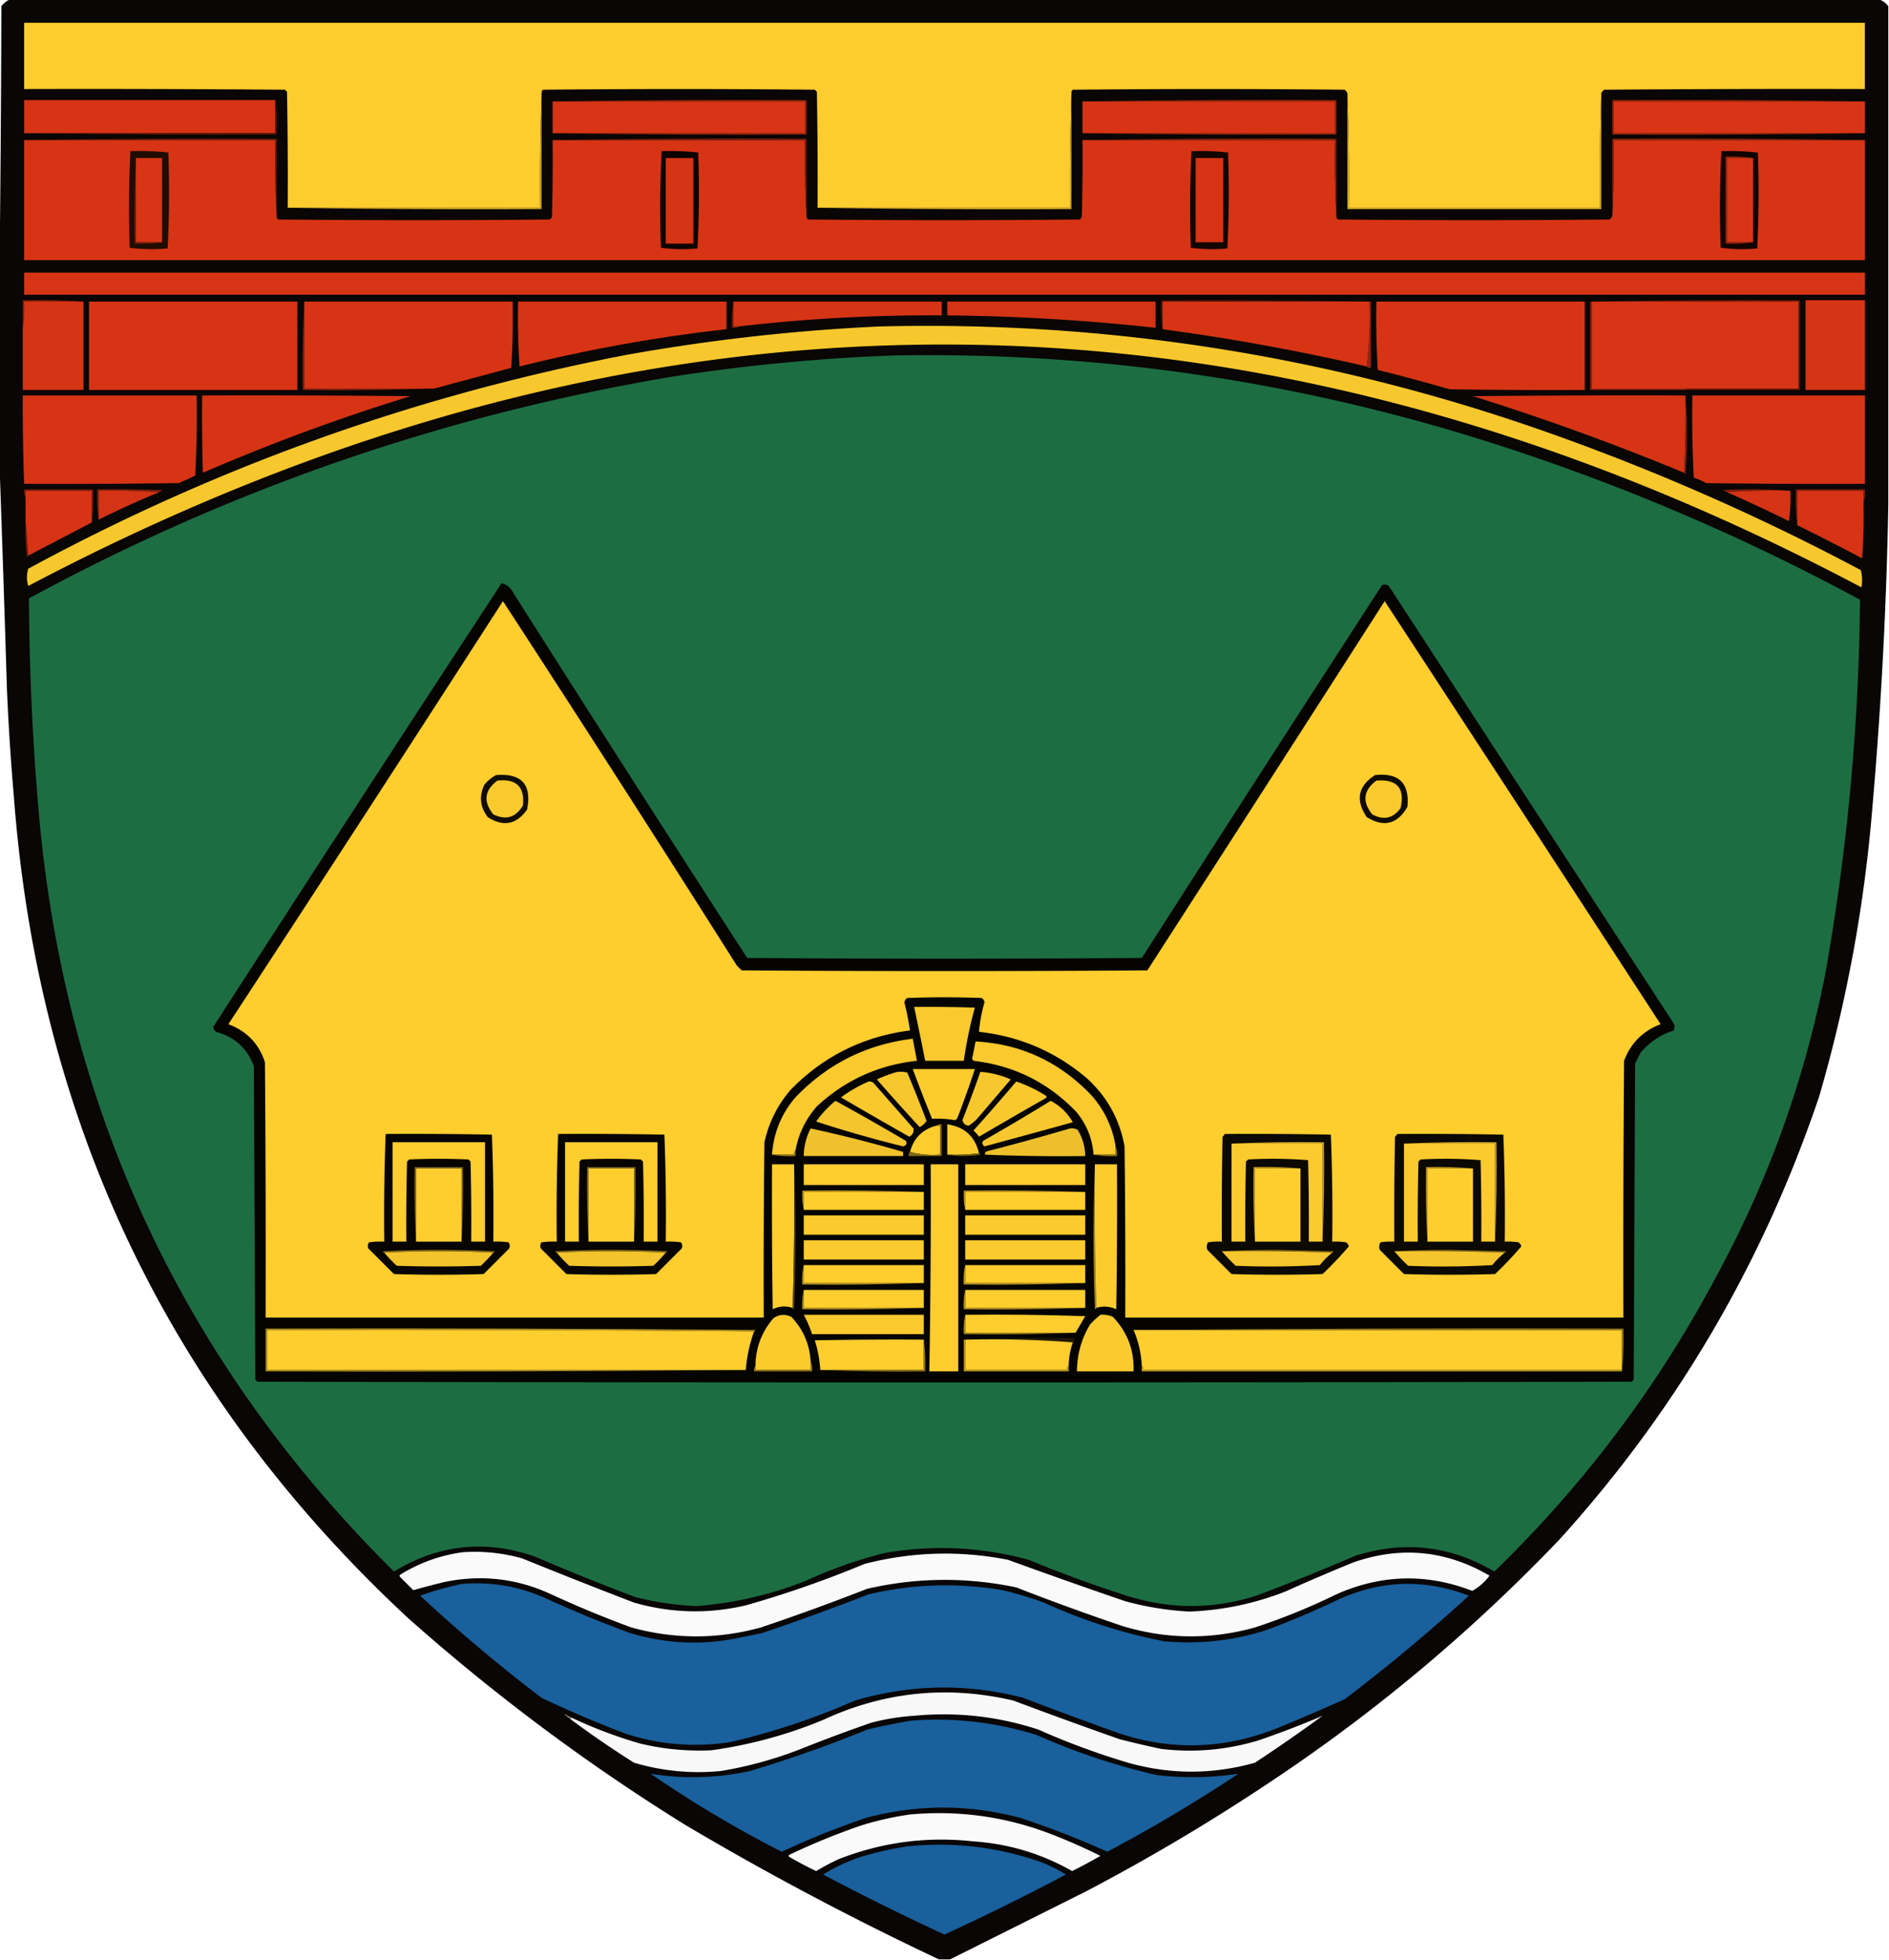 <svg xmlns="http://www.w3.org/2000/svg" width="1369" height="1420" style="shape-rendering:geometricPrecision;text-rendering:geometricPrecision;image-rendering:optimizeQuality;fill-rule:evenodd;clip-rule:evenodd"><path style="opacity:.979" fill="#050201" d="M7.5-.5h1354c2.87.932 5.2 2.598 7 5v361a3181.573 3181.573 0 0 1-11.5 219c-5.78 71.158-18.61 140.991-38.5 209.5-40.74 120.726-103.57 227.89-188.5 321.5-63.56 66.45-133.389 124.95-209.5 175.5a1474.621 1474.621 0 0 1-133 79c-33.092 16.55-66.092 33.05-99 49.5h-8a2201.595 2201.595 0 0 1-184-97.5c-71.236-44.22-138.236-94.22-201-150C122.906 1011.52 27.74 813.016 10 576.5a1766.353 1766.353 0 0 1-5-78 31530.356 31530.356 0 0 0-5.5-166v-126A20353.29 20353.29 0 0 0 1 4.5C2.805 2.174 4.972.508 7.5-.5z"/><path style="opacity:1" fill="#fdcc2e" d="M1160.5 67.5c-1 27.495-1.33 55.162-1 83h-182a1723.12 1723.12 0 0 0-1-83c-.453-.958-1.119-1.792-2-2.5a9702.015 9702.015 0 0 0-197 0c-.752.67-1.086 1.504-1 2.5a1723.12 1723.12 0 0 0-1 83h-183c.167-28.002 0-56.002-.5-84l-1.5-1.5a9702.015 9702.015 0 0 0-197 0c-.752.67-1.086 1.504-1 2.5a1723.12 1723.12 0 0 0-1 83h-183c.167-28.002 0-56.002-.5-84l-1.5-1.5c-62.999-.5-126-.667-189-.5v-48h1334v48c-63-.167-126 0-189 .5-.88.708-1.55 1.542-2 2.5z"/><path style="opacity:1" fill="#8f220f" d="M400.5 73.5c61.164-1 122.498-1.332 184-1v25c-61.502.332-122.836 0-184-1h183v-23h-183z"/><path style="opacity:1" fill="#91230f" d="M784.5 73.5c61.164-1 122.498-1.332 184-1v25c-61.502.332-122.836 0-184-1h183v-23h-183zM1351.5 73.5h-182v23h182c-60.83 1-121.83 1.332-183 1v-25c61.17-.332 122.17 0 183 1z"/><path style="opacity:1" fill="#d63415" d="M199.5 72.5v24h-182v-24h182z"/><path style="opacity:1" fill="#d73515" d="M400.5 73.5h183v23h-183v-23z"/><path style="opacity:1" fill="#d73415" d="M784.5 73.5h183v23h-183v-23z"/><path style="opacity:1" fill="#d73515" d="M1351.5 73.5v23h-182v-23h182z"/><path style="opacity:1" fill="#581408" d="M199.5 72.5c.993 8.15 1.326 16.483 1 25-61.169.332-122.169 0-183-1h182v-24z"/><path style="opacity:1" fill="#65180a" d="M17.5 101.5a8375.918 8375.918 0 0 1 183-1v56a756.853 756.853 0 0 1-1-55h-182z"/><path style="opacity:1" fill="#d73415" d="M17.5 101.5h182a756.853 756.853 0 0 0 1 55c-.086.996.248 1.829 1 2.5 65.667.667 131.333.667 197 0l1.5-1.5c.5-18.664.667-37.33.5-56h183a756.853 756.853 0 0 0 1 55c-.086.996.248 1.829 1 2.5 65.667.667 131.333.667 197 0l1.5-1.5c.5-18.664.667-37.33.5-56h183a756.853 756.853 0 0 0 1 55c-.086.996.248 1.829 1 2.5 65.67.667 131.33.667 197 0 .88-.708 1.55-1.542 2-2.5 1-18.159 1.33-36.492 1-55h182v87H17.5v-87z"/><path style="opacity:1" fill="#7b1d0c" d="M400.5 101.5a8467.762 8467.762 0 0 1 184-1v56a756.853 756.853 0 0 1-1-55h-183z"/><path style="opacity:1" fill="#89210e" d="M784.5 101.5a8467.762 8467.762 0 0 1 184-1v56a756.853 756.853 0 0 1-1-55h-183z"/><path style="opacity:1" fill="#8e230f" d="M1351.5 101.5h-182c.33 18.508 0 36.841-1 55v-56c61.17-.332 122.17.001 183 1z"/><path style="opacity:1" fill="#210c02" d="M94.5 109.5c9.251-.318 18.417.015 27.5 1 .827 23.239.66 46.406-.5 69.5-9.245.817-18.411.65-27.5-.5a825.917 825.917 0 0 1 .5-70z"/><path style="opacity:1" fill="#0f0300" d="M479.5 109.5c8.918-.317 17.751.016 26.5 1 .827 23.239.66 46.406-.5 69.5-8.912.816-17.745.65-26.5-.5a826.167 826.167 0 0 1 .5-70z"/><path style="opacity:1" fill="#140501" d="M863.5 109.5c8.918-.317 17.751.016 26.5 1 .827 23.239.66 46.406-.5 69.5-8.912.816-17.745.65-26.5-.5a826.167 826.167 0 0 1 .5-70z"/><path style="opacity:1" fill="#130401" d="M1247.5 109.5c8.92-.317 17.75.016 26.5 1 .83 23.239.66 46.406-.5 69.5-8.91.816-17.74.65-26.5-.5-.82-23.406-.66-46.739.5-70z"/><path style="opacity:1" fill="#6e1a0a" d="M98.5 114.5v61h19c-6.479.991-13.146 1.324-20 1-.33-20.84.003-41.507 1-62z"/><path style="opacity:1" fill="#d73515" d="M98.5 114.5h19v61h-19v-61z"/><path style="opacity:1" fill="#d53415" d="M482.5 114.5h20v62h-20v-62z"/><path style="opacity:1" fill="#d63415" d="M866.5 114.5h20v61h-20v-61z"/><path style="opacity:1" fill="#8c220e" d="M1270.5 114.5h-19v61h19c-6.48.991-13.15 1.324-20 1v-63c6.85-.324 13.52.009 20 1z"/><path style="opacity:1" fill="#d73515" d="M1270.5 114.5v61h-19v-61h19z"/><path style="opacity:1" fill="#c59f24" d="M392.5 67.5v84a8467.762 8467.762 0 0 1-184-1h183a1723.12 1723.12 0 0 1 1-83z"/><path style="opacity:1" fill="#cca525" d="M776.5 67.5v84a8467.762 8467.762 0 0 1-184-1h183a1723.12 1723.12 0 0 1 1-83z"/><path style="opacity:1" fill="#d5ad27" d="M976.5 67.5a1723.12 1723.12 0 0 1 1 83h182c-.33-27.838 0-55.505 1-83v84h-184v-84z"/><path style="opacity:1" fill="#d73515" d="M17.5 197.5h1334v16H17.5v-16z"/><path style="opacity:1" fill="#821f0d" d="M60.5 218.5h-43c.323 6.522-.01 12.855-1 19v-20c14.843-.329 29.51.004 44 1z"/><path style="opacity:1" fill="#501308" d="M993.5 218.5h-151v20c-.991-6.813-1.325-13.813-1-21 50.836-.332 101.503.001 152 1z"/><path style="opacity:1" fill="#d53415" d="M60.5 218.5v64h-44v-45c.99-6.145 1.323-12.478 1-19h43z"/><path style="opacity:1" fill="#d63415" d="M64.5 218.5h151v64h-151v-64z"/><path style="opacity:1" fill="#d73415" d="M220.5 218.5h151a576.95 576.95 0 0 1-1 48 97964.323 97964.323 0 0 1-56 15h-94v-63zM375.5 218.5h151v20a1140.742 1140.742 0 0 0-150 27 553.172 553.172 0 0 1-1-47z"/><path style="opacity:1" fill="#761c0c" d="M531.5 218.5v18h4c-1.419.951-3.085 1.284-5 1-.323-6.522.01-12.855 1-19z"/><path style="opacity:1" fill="#d53415" d="M531.5 218.5h151v10a1199.06 1199.06 0 0 0-147 8h-4v-18z"/><path style="opacity:1" fill="#d43415" d="M686.5 218.5h151v19a1509.79 1509.79 0 0 0-151-9v-10z"/><path style="opacity:1" fill="#d63415" d="M992.5 218.5c.651 16.036-.016 31.702-2 47a1603.362 1603.362 0 0 0-148-27v-20h150z"/><path style="opacity:1" fill="#96240e" d="M992.5 218.5h1v48c-1.291.237-2.291-.096-3-1 1.984-15.298 2.651-30.964 2-47z"/><path style="opacity:1" fill="#d73415" d="M997.5 218.5h151v64c-32.67.167-65.34 0-98-.5a1497.033 1497.033 0 0 0-52-14 619.322 619.322 0 0 1-1-49.5z"/><path style="opacity:1" fill="#d73515" d="M1153.5 218.5h150v63h-150v-63z"/><path style="opacity:1" fill="#d53415" d="M1308.5 217.5h43v65h-43v-65z"/><path style="opacity:1" fill="#f7c82d" d="M637.5 236.5c167.91-4.126 330.91 22.041 489 78.5a1659.427 1659.427 0 0 1 222 98c1.13 4.079 1.3 8.245.5 12.5-442.746-234.209-885.579-234.542-1328.5-1-1.298-4.215-1.298-8.382 0-12.5 136.624-74.098 281.291-125.764 434-155 60.698-10.837 121.698-17.67 183-20.5z"/><path style="opacity:1" fill="#1d6d43" d="M648.5 257.5c148.993-2.597 294.327 18.903 436 64.5 91.29 29.393 179.12 66.893 263.5 112.5a1633.07 1633.07 0 0 1-25 270c-14.87 76.616-40.87 149.282-78 218-42.46 80.49-96.46 152.49-162 216-31.8-18.75-65.3-22.58-100.5-11.5a1675.942 1675.942 0 0 1-72 29c-31.334 9.94-62.667 9.94-94 0a905.25 905.25 0 0 1-71-26c-34.274-9.34-68.94-11.01-104-5a321.744 321.744 0 0 0-57 20c-25.592 10.19-52.092 16.36-79.5 18.5a211.096 211.096 0 0 1-44.5-6.5c-24.24-9.08-48.24-18.75-72-29-36.045-12.85-70.378-9.35-103 10.5C132.622 986.939 46.789 803.272 28 587.5a1874.462 1874.462 0 0 1-7-154C167.175 354.108 322.342 300.608 486.5 273c53.844-8.394 107.844-13.561 162-15.5z"/><path style="opacity:1" fill="#8e220e" d="M220.5 218.5v63h94a2256.409 2256.409 0 0 1-95 1c-.331-21.507.003-42.84 1-64z"/><path style="opacity:1" fill="#99250f" d="M1152.5 218.5h1v63h69v1h-70v-64z"/><path style="opacity:1" fill="#6a190b" d="M1152.5 218.5c50.5-.999 101.16-1.332 152-1v65h-82v-1h81v-63h-151z"/><path style="opacity:1" fill="#d73415" d="M16.5 286.5h126c.333 19.345 0 38.678-1 58a276.037 276.037 0 0 1-12 5.5c-37.332.5-74.665.667-112 .5a1683.32 1683.32 0 0 1-1-64z"/><path style="opacity:1" fill="#d63415" d="M146.5 286.5c50.334-.167 100.668 0 151 .5A1451.41 1451.41 0 0 0 147 342.5c-.5-18.664-.667-37.33-.5-56zM1221.5 286.5c.33 18.841 0 37.507-1 56a1819.202 1819.202 0 0 0-153-55.5c51.33-.5 102.67-.667 154-.5z"/><path style="opacity:1" fill="#88200d" d="M1221.5 286.5c1.33 18.838 1.33 37.838 0 57-.61-.124-.94-.457-1-1a782.92 782.92 0 0 0 1-56z"/><path style="opacity:1" fill="#d73415" d="M1226.5 286.5h125v64c-38.33.167-76.67 0-115-.5a54.077 54.077 0 0 0-9-4 892.9 892.9 0 0 1-1-59.5z"/><path style="opacity:1" fill="#721b0c" d="M66.5 378.5v-23h-48v5c-.961-1.765-1.295-3.765-1-6h50c.326 8.184-.008 16.184-1 24z"/><path style="opacity:1" fill="#7b1e0c" d="M115.5 356.5a484.725 484.725 0 0 0-44-1v21c-.992-7.148-1.325-14.481-1-22 15.67-.167 31.337 0 47 .5-.544.717-1.211 1.217-2 1.5z"/><path style="opacity:1" fill="#821f0c" d="M1297.5 355.5c-15.51-.33-30.84.004-46 1-.97-.487-1.97-.987-3-1.5 16.51-.828 32.84-.662 49 .5z"/><path style="opacity:1" fill="#7f1f0c" d="M1350.5 364.5v-9h-48v25c-.99-8.484-1.33-17.151-1-26h50c.31 3.542-.02 6.875-1 10z"/><path style="opacity:1" fill="#d73415" d="m66.5 378.5-46 24-2-25v-22h48v23z"/><path style="opacity:1" fill="#d43415" d="M115.5 356.5a651.906 651.906 0 0 0-44 20v-21c14.843-.329 29.51.004 44 1z"/><path style="opacity:1" fill="#d53415" d="M1251.5 356.5c15.16-.996 30.49-1.33 46-1 .33 7.363 0 14.697-1 22a1378.683 1378.683 0 0 0-45-21z"/><path style="opacity:1" fill="#d63415" d="M1350.5 364.5c.33 13.35 0 26.683-1 40a1554.1 1554.1 0 0 0-47-24v-25h48v9z"/><path style="opacity:1" fill="#751c0d" d="m18.5 377.5 2 25c-.06.543-.393.876-1 1a169.875 169.875 0 0 1-1-26z"/><path style="opacity:1" fill="#050401" d="M363.5 422.5c3.83.985 6.663 3.319 8.5 7A34512.254 34512.254 0 0 0 541.5 694c95.333.667 190.667.667 286 0a57055.487 57055.487 0 0 1 174-270c1.76-.798 3.43-.631 5 .5 68.83 105.667 137.67 211.333 206.5 317 .67 1.667.67 3.333 0 5-9.48 3.076-17.48 8.41-24 16-1.33 2.667-2.67 5.333-4 8-.33 76.333-.67 152.667-1 229l-1.5 1.5c-332 .67-664 .67-996 0l-1.5-1.5-1-227c-4.789-13.004-13.955-21.337-27.5-25a6.201 6.201 0 0 1-2-3.5 53841.89 53841.89 0 0 1 209-321.5z"/><path style="opacity:1" fill="#fecd2e" d="M364.5 435.5a23907.337 23907.337 0 0 1 169.5 264l3.5 3.5c98 .667 196 .667 294 0a111862.42 111862.42 0 0 0 172-267.5 147440.759 147440.759 0 0 1 200 306.5c-12.86 4.859-21.69 13.692-26.5 26.5-.5 61.999-.67 123.999-.5 186h-361c.167-41.335 0-82.668-.5-124-3.576-19.657-12.743-36.157-27.5-49.5-22.49-19.072-48.49-30.239-78-33.5a112.177 112.177 0 0 1 4-21.5c-.259-1.261-.926-2.261-2-3-18-.667-36-.667-54 0-1.304.804-1.971 1.971-2 3.5a213.543 213.543 0 0 1 4 20c-33.923 4.378-62.756 18.712-86.5 43-9.509 11.018-15.842 23.685-19 38a8060.64 8060.64 0 0 0-.5 127h-361c.167-61.668 0-123.334-.5-185-4.381-13.382-13.214-22.549-26.5-27.5a49909.066 49909.066 0 0 0 199-306.5z"/><path style="opacity:1" fill="#110d03" d="M359.5 561.5c18.584-1.454 26.084 6.879 22.5 25-7.72 10.897-17.22 12.73-28.5 5.5-5.595-7.297-6.428-15.13-2.5-23.5 2.441-2.954 5.275-5.287 8.5-7z"/><path style="opacity:1" fill="#100b02" d="M996.5 561.5c17.32-1.844 25.15 5.822 23.5 23-7.25 12.604-17.08 15.104-29.5 7.5-8.326-12.394-6.326-22.561 6-30.5z"/><path style="opacity:1" fill="#f9c92e" d="M360.5 565.5c13.656-1.509 19.823 4.491 18.5 18-5.164 8.75-12.33 10.916-21.5 6.5-7.454-9.307-6.454-17.474 3-24.5z"/><path style="opacity:1" fill="#f9c92d" d="M997.5 565.5c15.01-1.161 20.85 5.505 17.5 20-5.42 7.426-12.25 8.926-20.5 4.5-7.454-9.307-6.454-17.474 3-24.5z"/><path style="opacity:1" fill="#f9c92e" d="M662.5 729.5c14.67-.167 29.337 0 44 .5a303.237 303.237 0 0 0-8 38.5h-28c-2.56-13.03-5.227-26.03-8-39z"/><path style="opacity:1" fill="#f9c92d" d="M576.5 833.5c-.904.709-1.237 1.709-1 3h-16c1.07-15.47 6.57-29.137 16.5-41 23.247-24.54 51.747-38.874 85.5-43l3 16c-27.919 3.048-52.086 14.048-72.5 33-8.112 9.225-13.279 19.892-15.5 32zM808.5 830.5v6h-16c-.847-11.691-5.014-22.025-12.5-31-20.282-21.224-45.116-33.558-74.5-37l-1-1.5a492.35 492.35 0 0 0 2.5-12.5c32.81 1.727 60.81 14.727 84 39 9.377 10.616 15.21 22.95 17.5 37z"/><path style="opacity:1" fill="#fccb2e" d="M661.5 774.5h45a733.176 733.176 0 0 1-12.5 35c-.388.928-1.055 1.595-2 2-5.632-.941-11.132-1.275-16.5-1a1191.777 1191.777 0 0 1-14-36z"/><path style="opacity:1" fill="#f6c62d" d="M650.5 776.5c2.357-.163 4.69.003 7 .5a1108.63 1108.63 0 0 1 14 35c-1.188 1.944-2.854 3.444-5 4.5a1536.426 1536.426 0 0 1-31-34.5 90.475 90.475 0 0 1 15-5.5z"/><path style="opacity:1" fill="#f7c82d" d="M710.5 776.5a66.73 66.73 0 0 1 22 5.5L709 809.5a29.768 29.768 0 0 1-7 6c-2.499-.316-3.999-1.649-4.5-4a1106.94 1106.94 0 0 0 13-35z"/><path style="opacity:1" fill="#f8c82d" d="M629.5 783.5c1.322-.17 2.489.163 3.5 1l29 33c.449 2.594-.551 4.594-3 6a3622.411 3622.411 0 0 1-49.5-28.5 100.082 100.082 0 0 1 20-11.5zM736.5 783.5a101.02 101.02 0 0 1 21 10c1.021.502 1.188 1.168.5 2a3477.776 3477.776 0 0 0-48.5 28 25.513 25.513 0 0 0-4-4.5 1530.21 1530.21 0 0 0 31-35.5z"/><path style="opacity:1" fill="#f4c52d" d="M605.5 797.5a1931.046 1931.046 0 0 1 51 29c1.034 1.938.368 3.272-2 4a872.372 872.372 0 0 1-63-18 74.986 74.986 0 0 1 14-15z"/><path style="opacity:1" fill="#f7c82d" d="M761.5 797.5c6.766 3.598 12.099 8.764 16 15.5a11398.092 11398.092 0 0 1-64 17.5c-1.638-1.205-1.971-2.538-1-4a1742.078 1742.078 0 0 0 49-29z"/><path style="opacity:1" fill="#fdcc2e" d="M678.5 815.5h3v21c-7.743.63-15.076-.037-22-2 2.667-10 9-16.333 19-19z"/><path style="opacity:1" fill="#fbcb2e" d="M709.5 835.5c-7.482.992-15.148 1.325-23 1v-22c12.477 1.813 20.143 8.813 23 21z"/><path style="opacity:1" fill="#f0c12c" d="M587.5 817.5a985.555 985.555 0 0 1 67 17v3h-72c.102-7.075 1.769-13.742 5-20z"/><path style="opacity:1" fill="#edc02b" d="M775.5 817.5c1.967-.239 3.801.094 5.5 1 3.545 5.848 5.378 12.181 5.5 19-24.241.328-48.408-.006-72.5-1-.456-1.244.044-2.077 1.5-2.5a1846.288 1846.288 0 0 0 60-16.5z"/><path style="opacity:1" fill="#080501" d="M279.5 821.5c25.669-.167 51.335 0 77 .5a1511.718 1511.718 0 0 1 1 77.5 60.931 60.931 0 0 1 11 .5c1.054 1.388 1.22 2.888.5 4.5L350.5 923c-21.667.667-43.333.667-65 0L267 904.5c-.72-1.612-.554-3.112.5-4.5a60.931 60.931 0 0 1 11-.5c-.324-26.074.01-52.074 1-78zM404.5 821.5c25.669-.167 51.335 0 77 .5a1511.718 1511.718 0 0 1 1 77.5 60.931 60.931 0 0 1 11 .5c1.054 1.388 1.22 2.888.5 4.5L475.5 923c-21.667.667-43.333.667-65 0L392 904.5c-.72-1.612-.554-3.112.5-4.5a60.931 60.931 0 0 1 11-.5c-.324-26.074.01-52.074 1-78z"/><path style="opacity:1" fill="#0c0902" d="M887.5 821.5c25.669-.167 51.335 0 77 .5a1511.718 1511.718 0 0 1 1 77.5c3.35-.165 6.683.002 10 .5 1.074.739 1.741 1.739 2 3a267.683 267.683 0 0 1-19 20c-22 .667-44 .667-66 0L875 905.5c-.743-1.941-.576-3.774.5-5.5a50.464 50.464 0 0 1 10-.5c-.167-25.336 0-50.669.5-76 .717-.544 1.217-1.211 1.5-2zM1012.5 821.5c25.67-.167 51.34 0 77 .5.99 25.759 1.33 51.592 1 77.5 3.35-.165 6.68.002 10 .5 1.07.739 1.74 1.739 2 3a268.915 268.915 0 0 1-19 20c-22 .667-44 .667-66 0-5.83-5.833-11.67-11.667-17.5-17.5-.743-1.941-.576-3.774.5-5.5 3.32-.498 6.65-.665 10-.5-.17-25.336 0-50.669.5-76 .72-.544 1.22-1.211 1.5-2z"/><path style="opacity:1" fill="#fdcc2e" d="M284.5 827.5h67v72h-10c.167-19.336 0-38.67-.5-58l-1.5-1.5a462.27 462.27 0 0 0-43 0l-1.5 1.5c-.5 19.33-.667 38.664-.5 58h-10v-72zM409.5 827.5h67v72h-10c.167-19.336 0-38.67-.5-58l-1.5-1.5a462.27 462.27 0 0 0-43 0l-1.5 1.5c-.5 19.33-.667 38.664-.5 58h-10v-72z"/><path style="opacity:1" fill="#fbca2e" d="M892.5 828.5h66v71h-10c.167-19.669 0-39.336-.5-59a318.877 318.877 0 0 0-43.5-.5l-1.5 1.5c-.5 19.33-.667 38.664-.5 58h-10v-71z"/><path style="opacity:1" fill="#caa424" d="M892.5 828.5c22.16-.997 44.494-1.331 67-1 .331 24.172-.002 48.172-1 72v-71h-66z"/><path style="opacity:1" fill="#fbca2e" d="M1017.5 828.5h66v71h-10c.17-19.669 0-39.336-.5-59a318.896 318.896 0 0 0-43.5-.5l-1.5 1.5c-.5 19.33-.67 38.664-.5 58h-10v-71z"/><path style="opacity:1" fill="#cea625" d="M1017.5 828.5c22.16-.997 44.49-1.331 67-1 .33 24.172 0 48.172-1 72v-71h-66z"/><path style="opacity:1" fill="#987b1b" d="M576.5 833.5v4c-5.858.322-11.525-.011-17-1h16c-.237-1.291.096-2.291 1-3z"/><path style="opacity:1" fill="#816816" d="M678.5 815.5c1.068-.934 2.401-1.268 4-1v23h-24c-.237-1.291.096-2.291 1-3 6.924 1.963 14.257 2.63 22 2v-21h-3z"/><path style="opacity:1" fill="#755e14" d="M709.5 835.5c.543.06.876.393 1 1-8.157 1.32-16.157 1.32-24 0 7.852.325 15.518-.008 23-1z"/><path style="opacity:1" fill="#93781a" d="M808.5 830.5c.968 2.107 1.302 4.441 1 7-5.858.322-11.525-.011-17-1h16v-6z"/><path style="opacity:1" fill="#fecd2e" d="M575.5 843.5a2704.72 2704.72 0 0 1-1 104c-5.009-1.615-9.843-1.281-14.5 1a5509.9 5509.9 0 0 1-.5-105h16z"/><path style="opacity:1" fill="#53430f" d="M575.5 843.5a1382.07 1382.07 0 0 1 0 105c-.607-.124-.94-.457-1-1a2704.72 2704.72 0 0 0 1-104z"/><path style="opacity:1" fill="#fdcc2e" d="M582.5 843.5h87v15h-87v-15zM674.5 843.5h20v150h-21a6951.03 6951.03 0 0 0 1-150zM699.5 843.5h87v15h-87v-15z"/><path style="opacity:1" fill="#9f811c" d="M793.5 843.5a2704.72 2704.72 0 0 0 1 104c-.06.543-.393.876-1 1a1382.07 1382.07 0 0 1 0-105z"/><path style="opacity:1" fill="#fccc2e" d="M793.5 843.5h16a5509.9 5509.9 0 0 1-.5 105c-4.721-2.156-9.555-2.489-14.5-1a2704.72 2704.72 0 0 1-1-104z"/><path style="opacity:1" fill="#7b6316" d="M334.5 899.5v-53h-33v53a729.55 729.55 0 0 1-1-54h35a729.55 729.55 0 0 1-1 54z"/><path style="opacity:1" fill="#fece2e" d="M334.5 899.5h-33v-53h33v53z"/><path style="opacity:1" fill="#7d6516" d="M459.5 899.5v-53h-33v53a729.55 729.55 0 0 1-1-54h35a729.55 729.55 0 0 1-1 54z"/><path style="opacity:1" fill="#fece2e" d="M459.5 899.5h-33v-53h33v53z"/><path style="opacity:1" fill="#ba9622" d="M942.5 846.5h-33v53a729.55 729.55 0 0 1-1-54c11.512-.328 22.846.005 34 1z"/><path style="opacity:1" fill="#fece2e" d="M942.5 846.5v53h-33v-53h33z"/><path style="opacity:1" fill="#b69321" d="M1067.5 846.5h-33v53c-1-17.826-1.33-35.826-1-54 11.51-.328 22.85.005 34 1z"/><path style="opacity:1" fill="#fece2e" d="M1067.5 846.5v53h-33v-53h33z"/><path style="opacity:1" fill="#b49120" d="M669.5 863.5h-87v13c-.986-4.47-1.319-9.137-1-14 29.505-.331 58.838.002 88 1z"/><path style="opacity:1" fill="#b49121" d="M786.5 863.5h-87v13c-.986-4.47-1.319-9.137-1-14 29.505-.331 58.838.002 88 1z"/><path style="opacity:1" fill="#fece2e" d="M669.5 863.5v13h-87v-13h87zM786.5 863.5v13h-87v-13h87z"/><path style="opacity:1" fill="#faca2e" d="M582.5 880.5h87v14h-87v-14zM699.5 880.5h87v14h-87v-14zM582.5 898.5h87v14h-87v-14zM699.5 898.5h87v14h-87v-14z"/><path style="opacity:1" fill="#8d7219" d="M357.5 907.5a780.82 780.82 0 0 0-79 0c-.543-.06-.876-.393-1-1 27-1.333 54-1.333 81 0-.124.607-.457.94-1 1zM482.5 907.5a780.82 780.82 0 0 0-79 0c-.543-.06-.876-.393-1-1 27-1.333 54-1.333 81 0-.124.607-.457.94-1 1z"/><path style="opacity:1" fill="#8a7019" d="M965.5 907.5a1600.65 1600.65 0 0 0-80-1c12.593-.675 25.926-1.009 40-1l41 1c-.124.607-.457.94-1 1zM1090.5 907.5a1600.56 1600.56 0 0 0-80-1c12.59-.675 25.93-1.009 40-1l41 1c-.12.607-.46.94-1 1z"/><path style="opacity:1" fill="#f3c42c" d="M357.5 907.5a120.087 120.087 0 0 1-9 9.5 930.035 930.035 0 0 1-61 0 120.087 120.087 0 0 1-9-9.5 780.82 780.82 0 0 1 79 0zM482.5 907.5a120.087 120.087 0 0 1-9 9.5 930.035 930.035 0 0 1-61 0 120.087 120.087 0 0 1-9-9.5 780.82 780.82 0 0 1 79 0z"/><path style="opacity:1" fill="#f5c62d" d="M885.5 906.5a1600.65 1600.65 0 0 1 80 1 57.509 57.509 0 0 0-9 9 620.871 620.871 0 0 1-61 .5 147.277 147.277 0 0 1-10-10.5z"/><path style="opacity:1" fill="#f5c52d" d="M1010.5 906.5c26.84-.331 53.51.002 80 1a57.681 57.681 0 0 0-9 9 620.889 620.889 0 0 1-61 .5 146.831 146.831 0 0 1-10-10.5z"/><path style="opacity:1" fill="#fdcd2e" d="M582.5 916.5h87v13h-87v-13zM699.5 916.5h87v13h-87v-13z"/><path style="opacity:1" fill="#c5a024" d="M582.5 916.5v13h87a1937.243 1937.243 0 0 1-88 1c-.319-4.863.014-9.53 1-14z"/><path style="opacity:1" fill="#c6a024" d="M699.5 916.5v13h87a1937.243 1937.243 0 0 1-88 1c-.319-4.863.014-9.53 1-14z"/><path style="opacity:1" fill="#fece2e" d="M582.5 934.5h87v13h-87v-13zM699.5 934.5h87v13h-87v-13z"/><path style="opacity:1" fill="#b79421" d="M582.5 934.5v13h87a1937.243 1937.243 0 0 1-88 1c-.319-4.863.014-9.53 1-14z"/><path style="opacity:1" fill="#b89521" d="M699.5 934.5v13h87a1937.243 1937.243 0 0 1-88 1c-.319-4.863.014-9.53 1-14z"/><path style="opacity:1" fill="#fbcb2e" d="M587.5 986.5v6h-40v-3c.15-13.118 4.483-24.618 13-34.5 4.098-2.886 8.431-3.219 13-1 8.637 9.065 13.304 19.898 14 32.5z"/><path style="opacity:1" fill="#f9c92e" d="M582.5 952.5h87v14h-81a83.112 83.112 0 0 0-6-14z"/><path style="opacity:1" fill="#fecd2e" d="M699.5 952.5c29.008-.333 58.008 0 87 1-2.36 4.063-4.693 8.063-7 12h-80v-13z"/><path style="opacity:1" fill="#faca2e" d="M797.5 952.5c3.149-.289 6.149.211 9 1.5 10.542 10.954 15.542 24.121 15 39.5h-41c.056-12.229 3.223-23.562 9.5-34a72.667 72.667 0 0 1 7.5-7z"/><path style="opacity:1" fill="#ad8c1f" d="M546.5 964.5c-117.499-1-235.165-1.333-353-1v29h347c-115.832 1-231.832 1.333-348 1v-31c118.335-.333 236.669 0 355 1-.124.607-.457.94-1 1z"/><path style="opacity:1" fill="#fecd2e" d="M546.5 964.5c-3.302 9.19-5.302 18.523-6 28h-347v-29c117.835-.333 235.501 0 353 1zM821.5 963.5h354v29h-347c.237-1.291-.096-2.291-1-3-.429-9.048-2.429-17.714-6-26z"/><path style="opacity:1" fill="#997c1c" d="M1175.5 993.5v-30h-354c117.596-1 235.93-1.333 355-1 .33 10.514-.01 20.847-1 31z"/><path style="opacity:1" fill="#a9891f" d="M699.5 952.5v13h80a1640.966 1640.966 0 0 1-81 1c-.319-4.863.014-9.53 1-14z"/><path style="opacity:1" fill="#201905" d="M698.5 970.5a1600.65 1600.65 0 0 1 80-1c.237 1.291-.096 2.291-1 3-25.645-1.991-51.645-2.658-78-2h-1z"/><path style="opacity:1" fill="#fecd2e" d="M669.5 970.5v22h-75a91.59 91.59 0 0 0-4-21.5c26.331-.5 52.665-.667 79-.5zM699.5 970.5c26.355-.658 52.355.009 78 2a54.657 54.657 0 0 0-3 17c-.904.709-1.237 1.709-1 3h-74v-22z"/><path style="opacity:1" fill="#977a1b" d="M587.5 986.5c.968 2.107 1.302 4.441 1 7h-42c-.268-1.599.066-2.932 1-4v3h40v-6z"/><path style="opacity:1" fill="#93771a" d="M669.5 970.5c.992 7.482 1.325 15.148 1 23-25.505.331-50.839-.002-76-1h75v-22z"/><path style="opacity:1" fill="#c39e23" d="M698.5 970.5h1v22h74c-.237-1.291.096-2.291 1-3v4h-76v-23z"/><path style="opacity:1" fill="#caa324" d="M827.5 989.5c.904.709 1.237 1.709 1 3h347v1h-348v-4z"/><path style="opacity:1" fill="#fafafa" d="M335.5 1124.5c14.607-.96 28.94.54 43 4.5a4257.766 4257.766 0 0 0 81 32c26.857 7.7 53.857 8.37 81 2a770.48 770.48 0 0 0 86-30c34.396-8.86 69.063-9.86 104-3a4491.85 4491.85 0 0 0 85 30 217.03 217.03 0 0 0 46.5 7.5c23.989-.91 47.156-5.75 69.5-14.5a1563.085 1563.085 0 0 1 49-21c34.5-12.11 67.5-8.94 99 9.5-3.41 4.58-7.58 8.25-12.5 11-33.2-12.77-66.03-11.93-98.5 2.5a458.52 458.52 0 0 1-59 24c-32.088 8.94-64.088 8.61-96-1a1770.631 1770.631 0 0 1-77-28c-36.112-7.58-72.112-7.25-108 1a1765.382 1765.382 0 0 1-77 28c-31.346 8.63-62.679 8.63-94 0a777.967 777.967 0 0 1-58-24c-24.683-11.43-50.349-14.43-77-9a584.453 584.453 0 0 0-23 6c-3.167-3.17-6.333-6.33-9.5-9.5-.688-.83-.521-1.5.5-2 13.963-8.54 28.963-13.87 45-16z"/><path style="opacity:1" fill="#19609d" d="M334.5 1147.5c20.46-1.72 40.126 1.45 59 9.5a862.36 862.36 0 0 0 63 26c23.328 7.09 46.995 8.76 71 5 8.367-1.51 16.7-3.18 25-5a1765.382 1765.382 0 0 0 77-28c32.098-7.51 64.431-8.51 97-3a256.121 256.121 0 0 1 30 9 389.723 389.723 0 0 0 87 28c25.22 2.35 49.887-.32 74-8a628.689 628.689 0 0 0 52-22c31.23-14.32 62.9-15.32 95-3a1265.076 1265.076 0 0 1-90 75 1563.085 1563.085 0 0 1-49 21c-40.546 16.18-81.212 16.52-122 1a3474.346 3474.346 0 0 1-62-23c-40.866-10.59-81.533-9.92-122 2a508.968 508.968 0 0 1-90 30c-25.775 4.05-51.109 2.05-76-6a818.97 818.97 0 0 1-61-26 1156.805 1156.805 0 0 1-88-74 227.992 227.992 0 0 1 30-8.5z"/><path style="opacity:1" fill="#f8f8f8" d="M413.5 1245.5c0-.67.333-1 1-1a333.782 333.782 0 0 0 49 18.5 182.832 182.832 0 0 0 52 5 327.99 327.99 0 0 0 81-22c44.31-20.5 90.31-25.16 138-14a3744.924 3744.924 0 0 0 77 28 739.003 739.003 0 0 0 30 7c23.716 2.83 47.049.83 70-6a658.16 658.16 0 0 0 47-18 1241.775 1241.775 0 0 1-49 34c-30.671 8.63-61.338 8.63-92 0a542.137 542.137 0 0 1-65-24c-29.262-9.61-59.262-12.94-90-10a164.725 164.725 0 0 0-31 5 1176.902 1176.902 0 0 0-51 19 288.333 288.333 0 0 1-58 16c-21.416 2.09-42.416.09-63-6a735.368 735.368 0 0 1-46-31.5z"/><path style="opacity:1" fill="gray" d="M414.5 1244.5c-.667 0-1 .33-1 1-6.434-4.62-6.101-4.96 1-1z"/><path style="opacity:1" fill="#19609c" d="M660.5 1246.5c31.049-2.3 61.383 1.2 91 10.5a476.284 476.284 0 0 0 87 29c8.638.96 17.305 1.46 26 1.5 11.11-.04 22.11-.87 33-2.5a1133.092 1133.092 0 0 1-95 56.5 635.776 635.776 0 0 0-63-24.5c-37.35-9.97-74.683-9.97-112 0a602.869 602.869 0 0 0-61 24.5 848.936 848.936 0 0 1-95-56.5c24.094 3.91 48.094 3.24 72-2a915.844 915.844 0 0 0 85-30 437.793 437.793 0 0 1 32-6.5z"/><path style="opacity:1" fill="#fafafa" d="M659.5 1314.5c35.521-3.21 69.854 1.63 103 14.5a409.2 409.2 0 0 1 35 15.5 369.35 369.35 0 0 1-20.5 11c-22.152-12.61-45.986-19.77-71.5-21.5-33.822-3.75-66.488.59-98 13a182.743 182.743 0 0 0-16 8.5 256.871 256.871 0 0 1-19-10c-1.333-.67-1.333-1.33 0-2a492.188 492.188 0 0 1 51.5-21c11.762-3.65 23.596-6.32 35.5-8z"/><path style="opacity:1" fill="#19609c" d="M658.5 1337.5c32.897-3.21 64.897.63 96 11.5a112.946 112.946 0 0 1 18 9 1799.975 1799.975 0 0 1-88 43.5 1799.975 1799.975 0 0 1-88-43.5 133.98 133.98 0 0 1 28-13c11.286-3.35 22.619-5.85 34-7.5z"/></svg>